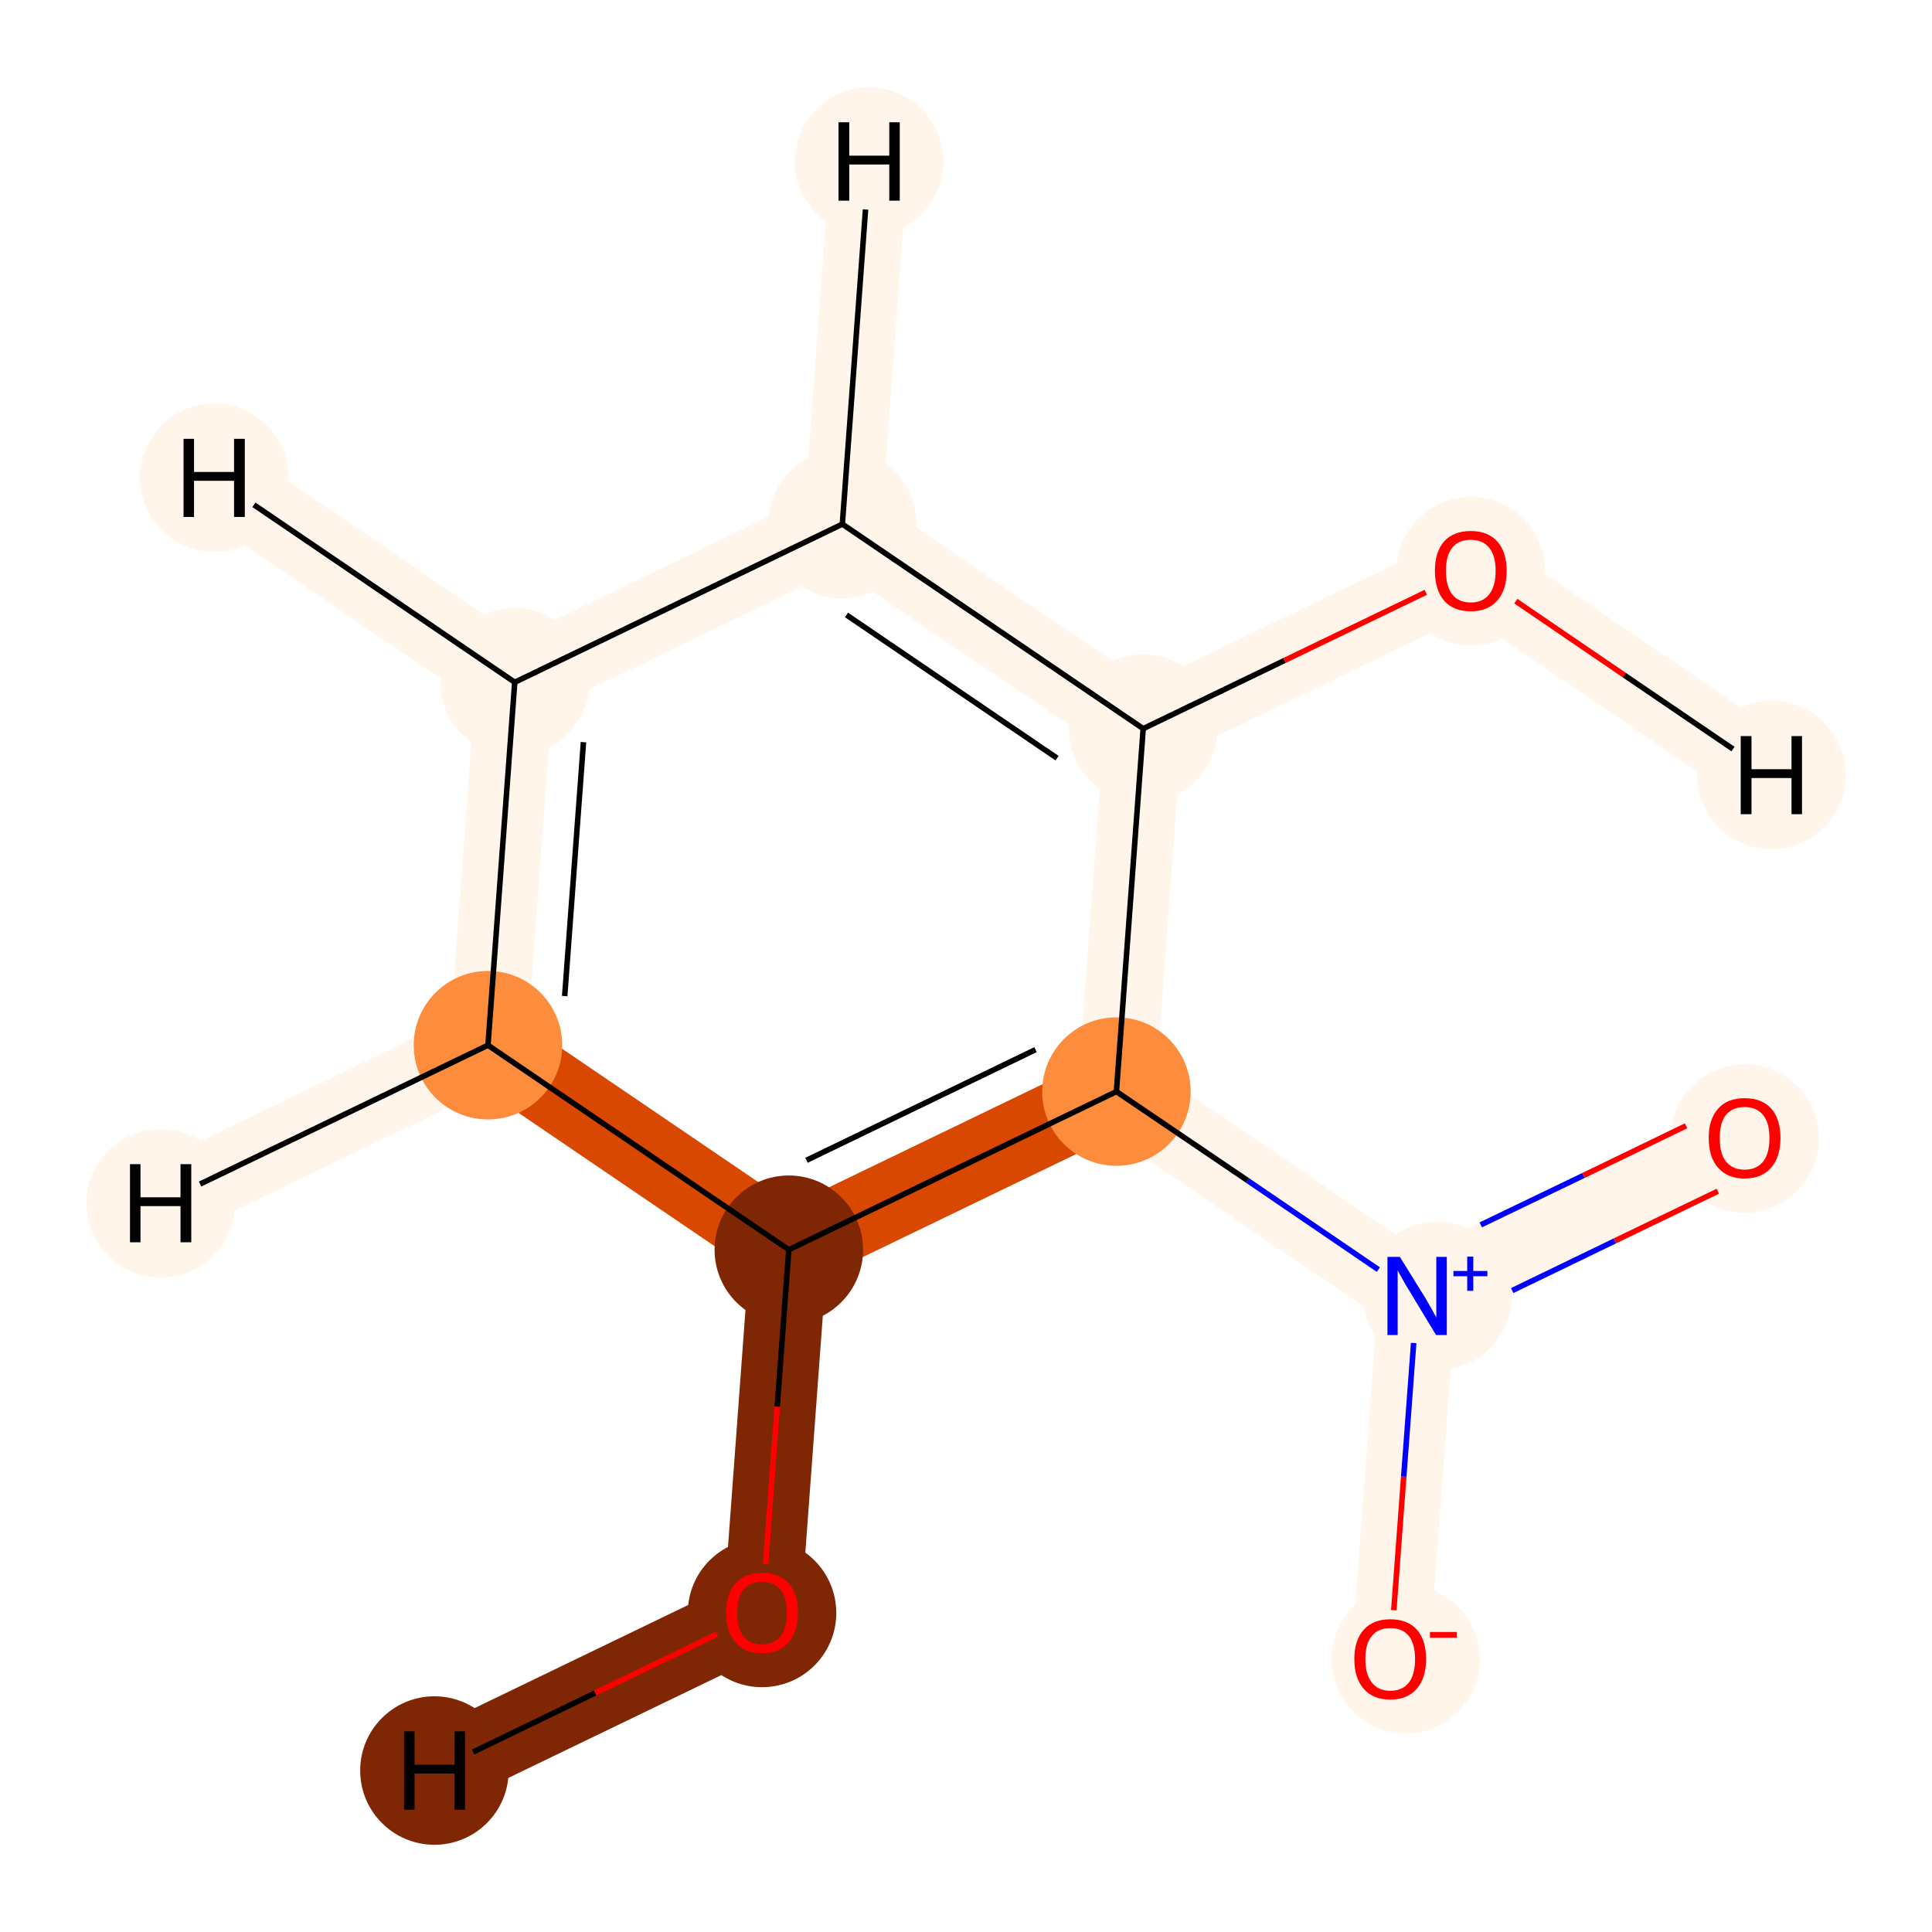 <?xml version='1.0' encoding='iso-8859-1'?>
<svg version='1.1' baseProfile='full'
              xmlns='http://www.w3.org/2000/svg'
                      xmlns:rdkit='http://www.rdkit.org/xml'
                      xmlns:xlink='http://www.w3.org/1999/xlink'
                  xml:space='preserve'
width='700px' height='700px' viewBox='0 0 700 700'>
<!-- END OF HEADER -->
<rect style='opacity:1.0;fill:#FFFFFF;stroke:none' width='700.0' height='700.0' x='0.0' y='0.0'> </rect>
<path d='M 503.7,601.0 L 513.5,469.6' style='fill:none;fill-rule:evenodd;stroke:#FFF5EB;stroke-width:28.1px;stroke-linecap:butt;stroke-linejoin:miter;stroke-opacity:1' />
<path d='M 513.5,469.6 L 632.1,412.3' style='fill:none;fill-rule:evenodd;stroke:#FFF5EB;stroke-width:28.1px;stroke-linecap:butt;stroke-linejoin:miter;stroke-opacity:1' />
<path d='M 513.5,469.6 L 404.5,395.5' style='fill:none;fill-rule:evenodd;stroke:#FFF5EB;stroke-width:28.1px;stroke-linecap:butt;stroke-linejoin:miter;stroke-opacity:1' />
<path d='M 404.5,395.5 L 285.8,452.8' style='fill:none;fill-rule:evenodd;stroke:#D94801;stroke-width:28.1px;stroke-linecap:butt;stroke-linejoin:miter;stroke-opacity:1' />
<path d='M 404.5,395.5 L 414.2,264.0' style='fill:none;fill-rule:evenodd;stroke:#FFF5EB;stroke-width:28.1px;stroke-linecap:butt;stroke-linejoin:miter;stroke-opacity:1' />
<path d='M 285.8,452.8 L 276.1,584.2' style='fill:none;fill-rule:evenodd;stroke:#7F2704;stroke-width:28.1px;stroke-linecap:butt;stroke-linejoin:miter;stroke-opacity:1' />
<path d='M 285.8,452.8 L 176.8,378.7' style='fill:none;fill-rule:evenodd;stroke:#D94801;stroke-width:28.1px;stroke-linecap:butt;stroke-linejoin:miter;stroke-opacity:1' />
<path d='M 276.1,584.2 L 157.4,641.5' style='fill:none;fill-rule:evenodd;stroke:#7F2704;stroke-width:28.1px;stroke-linecap:butt;stroke-linejoin:miter;stroke-opacity:1' />
<path d='M 176.8,378.7 L 186.5,247.2' style='fill:none;fill-rule:evenodd;stroke:#FFF5EB;stroke-width:28.1px;stroke-linecap:butt;stroke-linejoin:miter;stroke-opacity:1' />
<path d='M 176.8,378.7 L 58.2,436.0' style='fill:none;fill-rule:evenodd;stroke:#FFF5EB;stroke-width:28.1px;stroke-linecap:butt;stroke-linejoin:miter;stroke-opacity:1' />
<path d='M 186.5,247.2 L 305.2,189.9' style='fill:none;fill-rule:evenodd;stroke:#FFF5EB;stroke-width:28.1px;stroke-linecap:butt;stroke-linejoin:miter;stroke-opacity:1' />
<path d='M 186.5,247.2 L 77.6,173.1' style='fill:none;fill-rule:evenodd;stroke:#FFF5EB;stroke-width:28.1px;stroke-linecap:butt;stroke-linejoin:miter;stroke-opacity:1' />
<path d='M 305.2,189.9 L 414.2,264.0' style='fill:none;fill-rule:evenodd;stroke:#FFF5EB;stroke-width:28.1px;stroke-linecap:butt;stroke-linejoin:miter;stroke-opacity:1' />
<path d='M 305.2,189.9 L 314.9,58.5' style='fill:none;fill-rule:evenodd;stroke:#FFF5EB;stroke-width:28.1px;stroke-linecap:butt;stroke-linejoin:miter;stroke-opacity:1' />
<path d='M 414.2,264.0 L 532.9,206.7' style='fill:none;fill-rule:evenodd;stroke:#FFF5EB;stroke-width:28.1px;stroke-linecap:butt;stroke-linejoin:miter;stroke-opacity:1' />
<path d='M 532.9,206.7 L 641.8,280.8' style='fill:none;fill-rule:evenodd;stroke:#FFF5EB;stroke-width:28.1px;stroke-linecap:butt;stroke-linejoin:miter;stroke-opacity:1' />
<ellipse cx='509.3' cy='601.2' rx='26.4' ry='26.4'  style='fill:#FFF5EB;fill-rule:evenodd;stroke:#FFF5EB;stroke-width:1.0px;stroke-linecap:butt;stroke-linejoin:miter;stroke-opacity:1' />
<ellipse cx='520.8' cy='469.5' rx='26.4' ry='26.4'  style='fill:#FFF5EB;fill-rule:evenodd;stroke:#FFF5EB;stroke-width:1.0px;stroke-linecap:butt;stroke-linejoin:miter;stroke-opacity:1' />
<ellipse cx='632.1' cy='412.5' rx='26.4' ry='26.4'  style='fill:#FFF5EB;fill-rule:evenodd;stroke:#FFF5EB;stroke-width:1.0px;stroke-linecap:butt;stroke-linejoin:miter;stroke-opacity:1' />
<ellipse cx='404.5' cy='395.5' rx='26.4' ry='26.4'  style='fill:#FD8D3C;fill-rule:evenodd;stroke:#FD8D3C;stroke-width:1.0px;stroke-linecap:butt;stroke-linejoin:miter;stroke-opacity:1' />
<ellipse cx='285.8' cy='452.8' rx='26.4' ry='26.4'  style='fill:#7F2704;fill-rule:evenodd;stroke:#7F2704;stroke-width:1.0px;stroke-linecap:butt;stroke-linejoin:miter;stroke-opacity:1' />
<ellipse cx='276.1' cy='584.4' rx='26.4' ry='26.4'  style='fill:#7F2704;fill-rule:evenodd;stroke:#7F2704;stroke-width:1.0px;stroke-linecap:butt;stroke-linejoin:miter;stroke-opacity:1' />
<ellipse cx='176.8' cy='378.7' rx='26.4' ry='26.4'  style='fill:#FD8D3C;fill-rule:evenodd;stroke:#FD8D3C;stroke-width:1.0px;stroke-linecap:butt;stroke-linejoin:miter;stroke-opacity:1' />
<ellipse cx='186.5' cy='247.2' rx='26.4' ry='26.4'  style='fill:#FFF5EB;fill-rule:evenodd;stroke:#FFF5EB;stroke-width:1.0px;stroke-linecap:butt;stroke-linejoin:miter;stroke-opacity:1' />
<ellipse cx='305.2' cy='189.9' rx='26.4' ry='26.4'  style='fill:#FFF5EB;fill-rule:evenodd;stroke:#FFF5EB;stroke-width:1.0px;stroke-linecap:butt;stroke-linejoin:miter;stroke-opacity:1' />
<ellipse cx='414.2' cy='264.0' rx='26.4' ry='26.4'  style='fill:#FFF5EB;fill-rule:evenodd;stroke:#FFF5EB;stroke-width:1.0px;stroke-linecap:butt;stroke-linejoin:miter;stroke-opacity:1' />
<ellipse cx='532.9' cy='206.9' rx='26.4' ry='26.4'  style='fill:#FFF5EB;fill-rule:evenodd;stroke:#FFF5EB;stroke-width:1.0px;stroke-linecap:butt;stroke-linejoin:miter;stroke-opacity:1' />
<ellipse cx='157.4' cy='641.5' rx='26.4' ry='26.4'  style='fill:#7F2704;fill-rule:evenodd;stroke:#7F2704;stroke-width:1.0px;stroke-linecap:butt;stroke-linejoin:miter;stroke-opacity:1' />
<ellipse cx='58.2' cy='436.0' rx='26.4' ry='26.4'  style='fill:#FFF5EB;fill-rule:evenodd;stroke:#FFF5EB;stroke-width:1.0px;stroke-linecap:butt;stroke-linejoin:miter;stroke-opacity:1' />
<ellipse cx='77.6' cy='173.1' rx='26.4' ry='26.4'  style='fill:#FFF5EB;fill-rule:evenodd;stroke:#FFF5EB;stroke-width:1.0px;stroke-linecap:butt;stroke-linejoin:miter;stroke-opacity:1' />
<ellipse cx='314.9' cy='58.5' rx='26.4' ry='26.4'  style='fill:#FFF5EB;fill-rule:evenodd;stroke:#FFF5EB;stroke-width:1.0px;stroke-linecap:butt;stroke-linejoin:miter;stroke-opacity:1' />
<ellipse cx='641.8' cy='280.8' rx='26.4' ry='26.4'  style='fill:#FFF5EB;fill-rule:evenodd;stroke:#FFF5EB;stroke-width:1.0px;stroke-linecap:butt;stroke-linejoin:miter;stroke-opacity:1' />
<path class='bond-0 atom-0 atom-1' d='M 505.0,583.4 L 508.6,535.0' style='fill:none;fill-rule:evenodd;stroke:#FF0000;stroke-width:2.0px;stroke-linecap:butt;stroke-linejoin:miter;stroke-opacity:1' />
<path class='bond-0 atom-0 atom-1' d='M 508.6,535.0 L 512.2,486.6' style='fill:none;fill-rule:evenodd;stroke:#0000FF;stroke-width:2.0px;stroke-linecap:butt;stroke-linejoin:miter;stroke-opacity:1' />
<path class='bond-1 atom-1 atom-2' d='M 547.9,467.6 L 585.1,449.6' style='fill:none;fill-rule:evenodd;stroke:#0000FF;stroke-width:2.0px;stroke-linecap:butt;stroke-linejoin:miter;stroke-opacity:1' />
<path class='bond-1 atom-1 atom-2' d='M 585.1,449.6 L 622.4,431.6' style='fill:none;fill-rule:evenodd;stroke:#FF0000;stroke-width:2.0px;stroke-linecap:butt;stroke-linejoin:miter;stroke-opacity:1' />
<path class='bond-1 atom-1 atom-2' d='M 536.5,443.8 L 573.7,425.9' style='fill:none;fill-rule:evenodd;stroke:#0000FF;stroke-width:2.0px;stroke-linecap:butt;stroke-linejoin:miter;stroke-opacity:1' />
<path class='bond-1 atom-1 atom-2' d='M 573.7,425.9 L 610.9,407.9' style='fill:none;fill-rule:evenodd;stroke:#FF0000;stroke-width:2.0px;stroke-linecap:butt;stroke-linejoin:miter;stroke-opacity:1' />
<path class='bond-2 atom-1 atom-3' d='M 499.4,460.0 L 452.0,427.7' style='fill:none;fill-rule:evenodd;stroke:#0000FF;stroke-width:2.0px;stroke-linecap:butt;stroke-linejoin:miter;stroke-opacity:1' />
<path class='bond-2 atom-1 atom-3' d='M 452.0,427.7 L 404.5,395.5' style='fill:none;fill-rule:evenodd;stroke:#000000;stroke-width:2.0px;stroke-linecap:butt;stroke-linejoin:miter;stroke-opacity:1' />
<path class='bond-3 atom-3 atom-4' d='M 404.5,395.5 L 285.8,452.8' style='fill:none;fill-rule:evenodd;stroke:#000000;stroke-width:2.0px;stroke-linecap:butt;stroke-linejoin:miter;stroke-opacity:1' />
<path class='bond-3 atom-3 atom-4' d='M 375.2,380.3 L 292.2,420.4' style='fill:none;fill-rule:evenodd;stroke:#000000;stroke-width:2.0px;stroke-linecap:butt;stroke-linejoin:miter;stroke-opacity:1' />
<path class='bond-10 atom-9 atom-3' d='M 414.2,264.0 L 404.5,395.5' style='fill:none;fill-rule:evenodd;stroke:#000000;stroke-width:2.0px;stroke-linecap:butt;stroke-linejoin:miter;stroke-opacity:1' />
<path class='bond-4 atom-4 atom-5' d='M 285.8,452.8 L 281.6,509.7' style='fill:none;fill-rule:evenodd;stroke:#000000;stroke-width:2.0px;stroke-linecap:butt;stroke-linejoin:miter;stroke-opacity:1' />
<path class='bond-4 atom-4 atom-5' d='M 281.6,509.7 L 277.4,566.6' style='fill:none;fill-rule:evenodd;stroke:#FF0000;stroke-width:2.0px;stroke-linecap:butt;stroke-linejoin:miter;stroke-opacity:1' />
<path class='bond-5 atom-4 atom-6' d='M 285.8,452.8 L 176.8,378.7' style='fill:none;fill-rule:evenodd;stroke:#000000;stroke-width:2.0px;stroke-linecap:butt;stroke-linejoin:miter;stroke-opacity:1' />
<path class='bond-11 atom-5 atom-11' d='M 259.8,592.1 L 215.6,613.4' style='fill:none;fill-rule:evenodd;stroke:#FF0000;stroke-width:2.0px;stroke-linecap:butt;stroke-linejoin:miter;stroke-opacity:1' />
<path class='bond-11 atom-5 atom-11' d='M 215.6,613.4 L 171.4,634.8' style='fill:none;fill-rule:evenodd;stroke:#000000;stroke-width:2.0px;stroke-linecap:butt;stroke-linejoin:miter;stroke-opacity:1' />
<path class='bond-6 atom-6 atom-7' d='M 176.8,378.7 L 186.5,247.2' style='fill:none;fill-rule:evenodd;stroke:#000000;stroke-width:2.0px;stroke-linecap:butt;stroke-linejoin:miter;stroke-opacity:1' />
<path class='bond-6 atom-6 atom-7' d='M 204.6,360.9 L 211.4,268.9' style='fill:none;fill-rule:evenodd;stroke:#000000;stroke-width:2.0px;stroke-linecap:butt;stroke-linejoin:miter;stroke-opacity:1' />
<path class='bond-12 atom-6 atom-12' d='M 176.8,378.7 L 72.5,429.0' style='fill:none;fill-rule:evenodd;stroke:#000000;stroke-width:2.0px;stroke-linecap:butt;stroke-linejoin:miter;stroke-opacity:1' />
<path class='bond-7 atom-7 atom-8' d='M 186.5,247.2 L 305.2,189.9' style='fill:none;fill-rule:evenodd;stroke:#000000;stroke-width:2.0px;stroke-linecap:butt;stroke-linejoin:miter;stroke-opacity:1' />
<path class='bond-13 atom-7 atom-13' d='M 186.5,247.2 L 92.0,182.9' style='fill:none;fill-rule:evenodd;stroke:#000000;stroke-width:2.0px;stroke-linecap:butt;stroke-linejoin:miter;stroke-opacity:1' />
<path class='bond-8 atom-8 atom-9' d='M 305.2,189.9 L 414.2,264.0' style='fill:none;fill-rule:evenodd;stroke:#000000;stroke-width:2.0px;stroke-linecap:butt;stroke-linejoin:miter;stroke-opacity:1' />
<path class='bond-8 atom-8 atom-9' d='M 306.7,222.8 L 383.0,274.7' style='fill:none;fill-rule:evenodd;stroke:#000000;stroke-width:2.0px;stroke-linecap:butt;stroke-linejoin:miter;stroke-opacity:1' />
<path class='bond-14 atom-8 atom-14' d='M 305.2,189.9 L 313.6,75.9' style='fill:none;fill-rule:evenodd;stroke:#000000;stroke-width:2.0px;stroke-linecap:butt;stroke-linejoin:miter;stroke-opacity:1' />
<path class='bond-9 atom-9 atom-10' d='M 414.2,264.0 L 465.4,239.3' style='fill:none;fill-rule:evenodd;stroke:#000000;stroke-width:2.0px;stroke-linecap:butt;stroke-linejoin:miter;stroke-opacity:1' />
<path class='bond-9 atom-9 atom-10' d='M 465.4,239.3 L 516.6,214.6' style='fill:none;fill-rule:evenodd;stroke:#FF0000;stroke-width:2.0px;stroke-linecap:butt;stroke-linejoin:miter;stroke-opacity:1' />
<path class='bond-15 atom-10 atom-15' d='M 549.2,217.8 L 588.5,244.6' style='fill:none;fill-rule:evenodd;stroke:#FF0000;stroke-width:2.0px;stroke-linecap:butt;stroke-linejoin:miter;stroke-opacity:1' />
<path class='bond-15 atom-10 atom-15' d='M 588.5,244.6 L 627.9,271.4' style='fill:none;fill-rule:evenodd;stroke:#000000;stroke-width:2.0px;stroke-linecap:butt;stroke-linejoin:miter;stroke-opacity:1' />
<path  class='atom-0' d='M 490.7 601.1
Q 490.7 594.3, 494.1 590.5
Q 497.5 586.7, 503.7 586.7
Q 510.0 586.7, 513.4 590.5
Q 516.7 594.3, 516.7 601.1
Q 516.7 608.0, 513.3 611.9
Q 509.9 615.8, 503.7 615.8
Q 497.5 615.8, 494.1 611.9
Q 490.7 608.0, 490.7 601.1
M 503.7 612.6
Q 508.1 612.6, 510.4 609.7
Q 512.7 606.8, 512.7 601.1
Q 512.7 595.5, 510.4 592.7
Q 508.1 589.9, 503.7 589.9
Q 499.4 589.9, 497.1 592.7
Q 494.7 595.5, 494.7 601.1
Q 494.7 606.8, 497.1 609.7
Q 499.4 612.6, 503.7 612.6
' fill='#FF0000'/>
<path  class='atom-0' d='M 518.1 591.3
L 527.8 591.3
L 527.8 593.4
L 518.1 593.4
L 518.1 591.3
' fill='#FF0000'/>
<path  class='atom-1' d='M 507.2 455.4
L 516.5 470.4
Q 517.4 471.9, 518.9 474.6
Q 520.4 477.3, 520.4 477.4
L 520.4 455.4
L 524.2 455.4
L 524.2 483.7
L 520.3 483.7
L 510.4 467.3
Q 509.2 465.4, 508.0 463.2
Q 506.8 461.0, 506.4 460.3
L 506.4 483.7
L 502.7 483.7
L 502.7 455.4
L 507.2 455.4
' fill='#0000FF'/>
<path  class='atom-1' d='M 526.6 460.5
L 531.6 460.5
L 531.6 455.3
L 533.8 455.3
L 533.8 460.5
L 538.9 460.5
L 538.9 462.4
L 533.8 462.4
L 533.8 467.7
L 531.6 467.7
L 531.6 462.4
L 526.6 462.4
L 526.6 460.5
' fill='#0000FF'/>
<path  class='atom-2' d='M 619.1 412.3
Q 619.1 405.5, 622.5 401.7
Q 625.8 397.9, 632.1 397.9
Q 638.4 397.9, 641.8 401.7
Q 645.1 405.5, 645.1 412.3
Q 645.1 419.2, 641.7 423.1
Q 638.3 427.0, 632.1 427.0
Q 625.9 427.0, 622.5 423.1
Q 619.1 419.3, 619.1 412.3
M 632.1 423.8
Q 636.4 423.8, 638.8 420.9
Q 641.1 418.0, 641.1 412.3
Q 641.1 406.8, 638.8 404.0
Q 636.4 401.1, 632.1 401.1
Q 627.8 401.1, 625.4 403.9
Q 623.1 406.7, 623.1 412.3
Q 623.1 418.1, 625.4 420.9
Q 627.8 423.8, 632.1 423.8
' fill='#FF0000'/>
<path  class='atom-5' d='M 263.1 584.3
Q 263.1 577.5, 266.5 573.7
Q 269.8 569.9, 276.1 569.9
Q 282.4 569.9, 285.8 573.7
Q 289.1 577.5, 289.1 584.3
Q 289.1 591.2, 285.7 595.1
Q 282.3 599.0, 276.1 599.0
Q 269.9 599.0, 266.5 595.1
Q 263.1 591.2, 263.1 584.3
M 276.1 595.8
Q 280.4 595.8, 282.8 592.9
Q 285.1 590.0, 285.1 584.3
Q 285.1 578.7, 282.8 575.9
Q 280.4 573.1, 276.1 573.1
Q 271.8 573.1, 269.4 575.9
Q 267.1 578.7, 267.1 584.3
Q 267.1 590.0, 269.4 592.9
Q 271.8 595.8, 276.1 595.8
' fill='#FF0000'/>
<path  class='atom-10' d='M 519.9 206.8
Q 519.9 200.0, 523.2 196.2
Q 526.6 192.4, 532.9 192.4
Q 539.1 192.4, 542.5 196.2
Q 545.9 200.0, 545.9 206.8
Q 545.9 213.7, 542.5 217.6
Q 539.1 221.5, 532.9 221.5
Q 526.6 221.5, 523.2 217.6
Q 519.9 213.7, 519.9 206.8
M 532.9 218.3
Q 537.2 218.3, 539.5 215.4
Q 541.9 212.5, 541.9 206.8
Q 541.9 201.2, 539.5 198.4
Q 537.2 195.6, 532.9 195.6
Q 528.5 195.6, 526.2 198.4
Q 523.9 201.2, 523.9 206.8
Q 523.9 212.5, 526.2 215.4
Q 528.5 218.3, 532.9 218.3
' fill='#FF0000'/>
<path  class='atom-11' d='M 146.4 627.3
L 150.2 627.3
L 150.2 639.4
L 164.7 639.4
L 164.7 627.3
L 168.5 627.3
L 168.5 655.7
L 164.7 655.7
L 164.7 642.6
L 150.2 642.6
L 150.2 655.7
L 146.4 655.7
L 146.4 627.3
' fill='#000000'/>
<path  class='atom-12' d='M 47.1 421.8
L 50.9 421.8
L 50.9 433.8
L 65.4 433.8
L 65.4 421.8
L 69.3 421.8
L 69.3 450.1
L 65.4 450.1
L 65.4 437.0
L 50.9 437.0
L 50.9 450.1
L 47.1 450.1
L 47.1 421.8
' fill='#000000'/>
<path  class='atom-13' d='M 66.5 159.0
L 70.3 159.0
L 70.3 171.0
L 84.8 171.0
L 84.8 159.0
L 88.7 159.0
L 88.7 187.3
L 84.8 187.3
L 84.8 174.2
L 70.3 174.2
L 70.3 187.3
L 66.5 187.3
L 66.5 159.0
' fill='#000000'/>
<path  class='atom-14' d='M 303.8 44.3
L 307.7 44.3
L 307.7 56.4
L 322.2 56.4
L 322.2 44.3
L 326.0 44.3
L 326.0 72.7
L 322.2 72.7
L 322.2 59.6
L 307.7 59.6
L 307.7 72.7
L 303.8 72.7
L 303.8 44.3
' fill='#000000'/>
<path  class='atom-15' d='M 630.7 266.7
L 634.6 266.7
L 634.6 278.7
L 649.1 278.7
L 649.1 266.7
L 652.9 266.7
L 652.9 295.0
L 649.1 295.0
L 649.1 281.9
L 634.6 281.9
L 634.6 295.0
L 630.7 295.0
L 630.7 266.7
' fill='#000000'/>
</svg>

